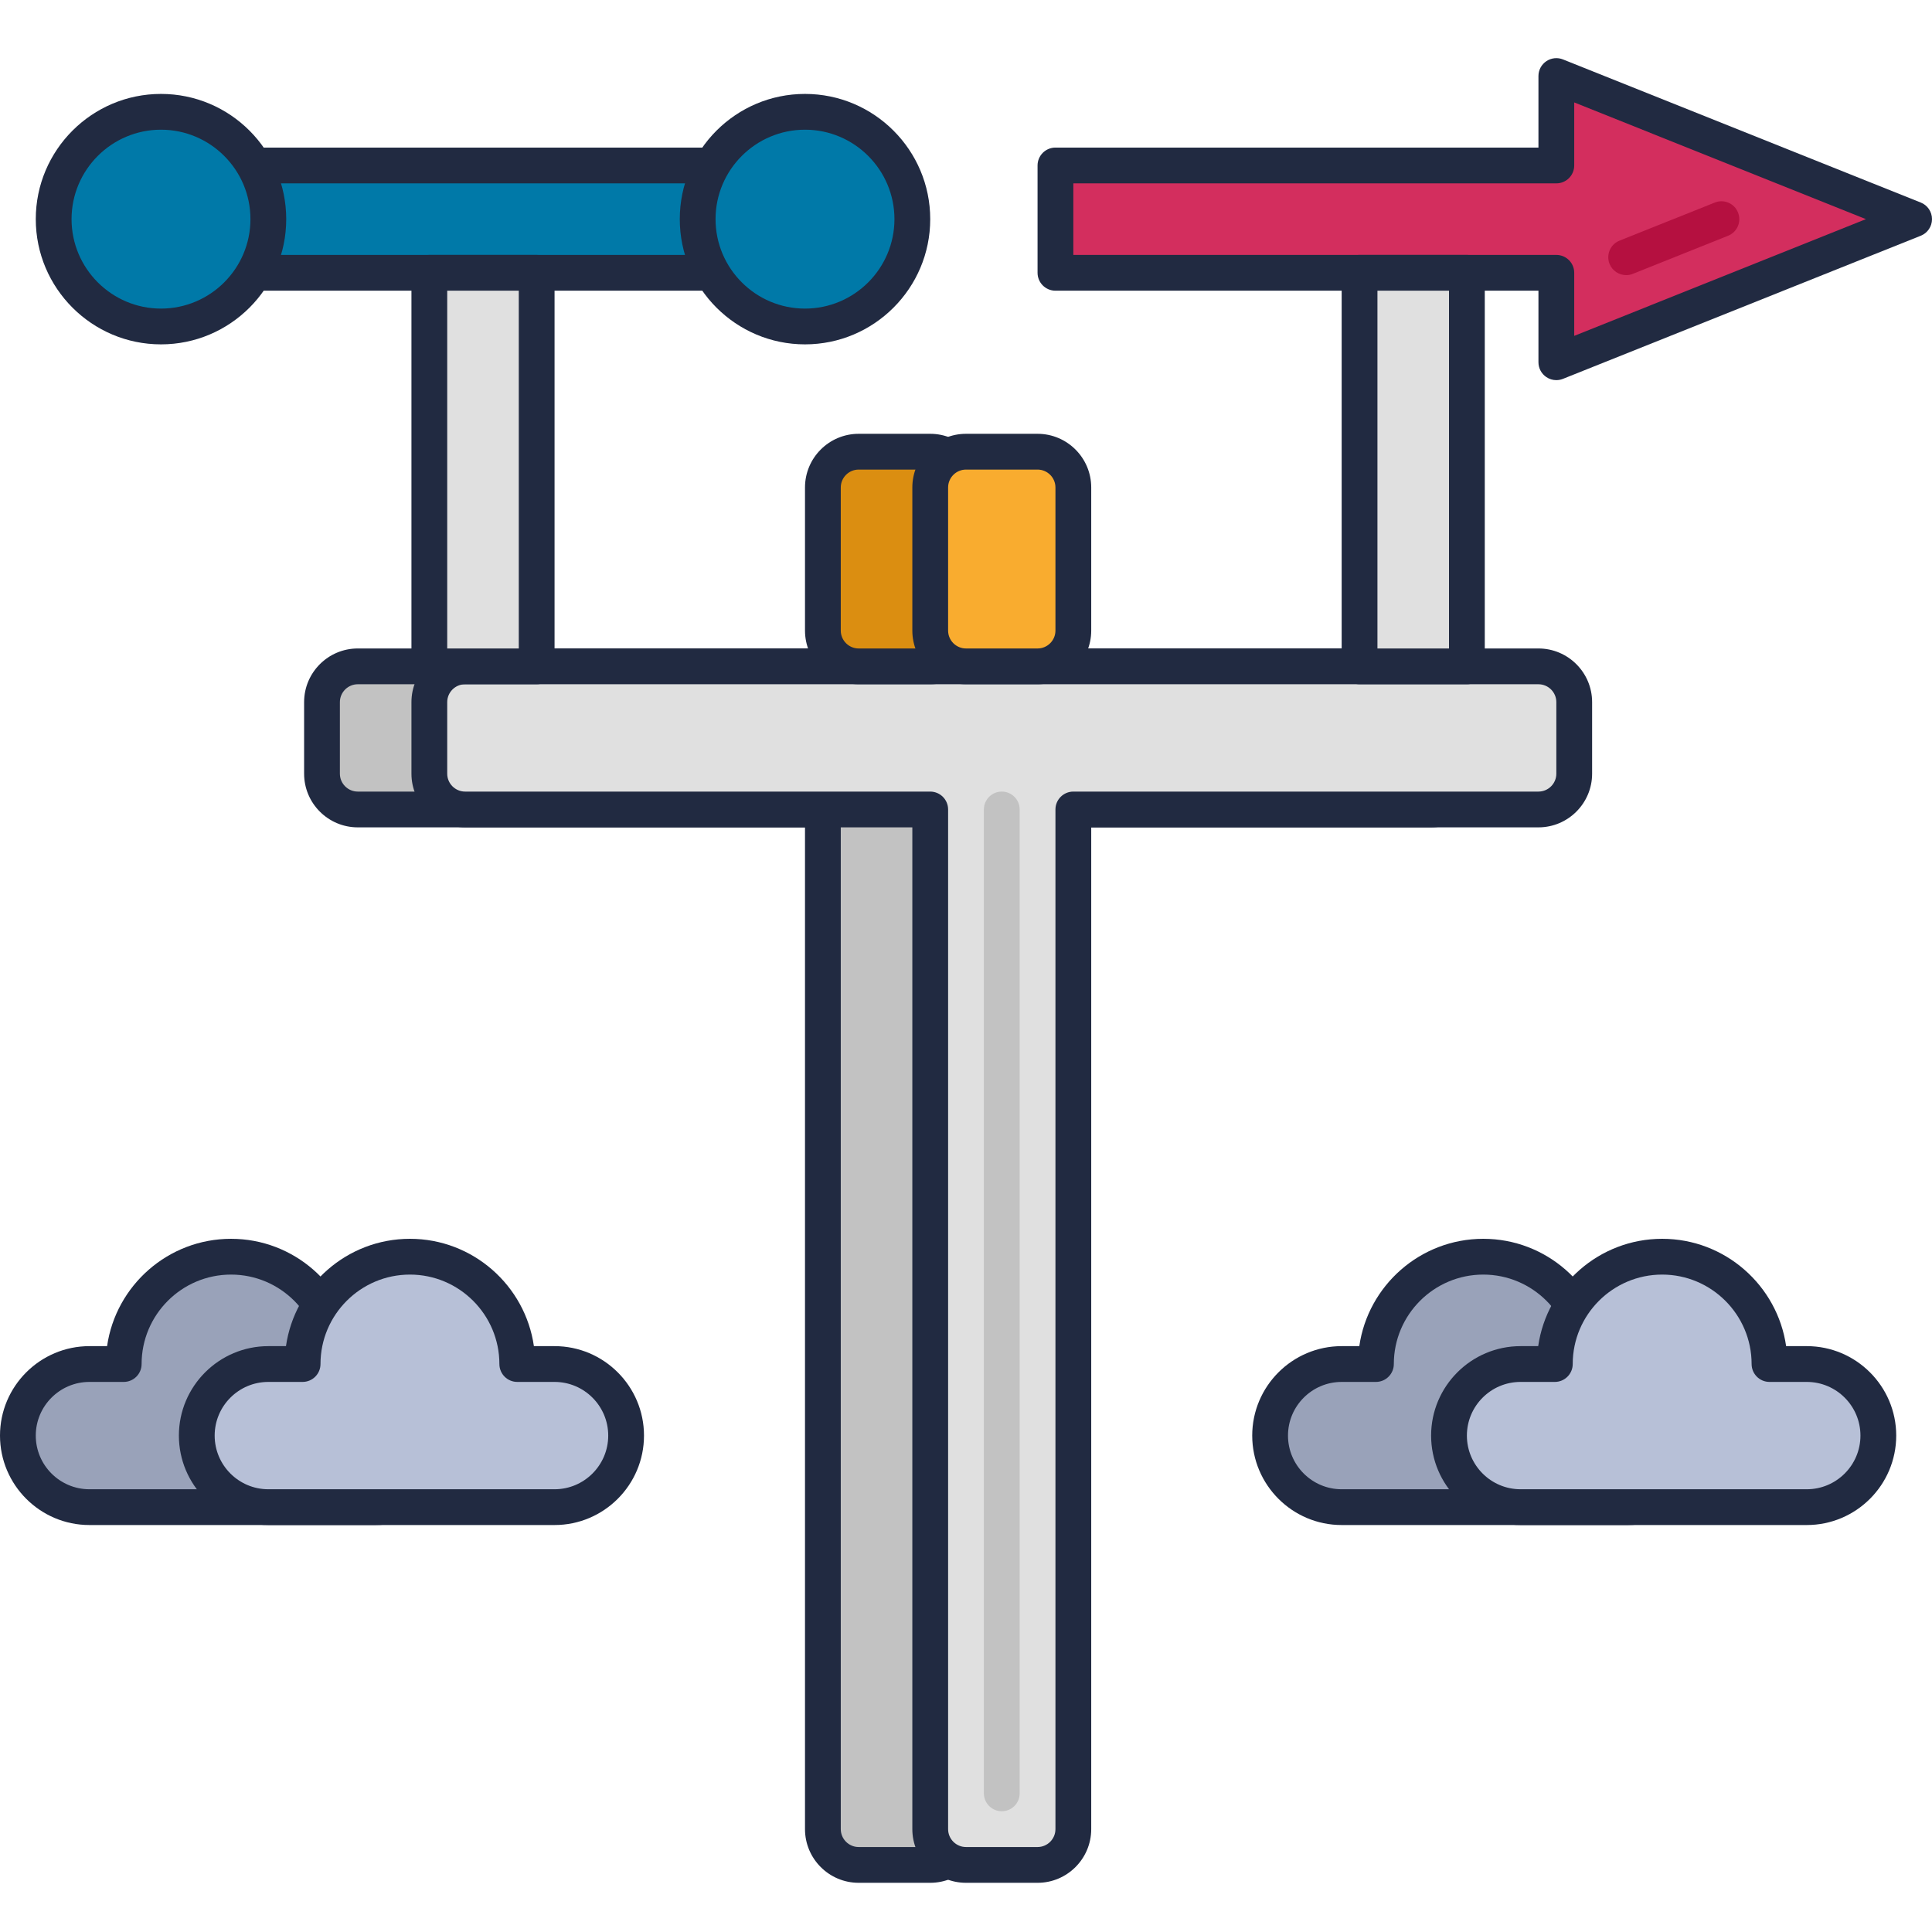 <svg height="432pt" viewBox="0 -12 432 431" width="432pt" xmlns="http://www.w3.org/2000/svg"><path d="m320 136.5h-240c-4.414 0-8 3.582-8 8v16c0 4.414 3.586 8 8 8h104v228c0 4.414 3.586 8 8 8h16c4.414 0 8-3.586 8-8v-228h104c4.414 0 8-3.586 8-8v-16c0-4.418-3.586-8-8-8zm0 0" fill="#c2c2c2"/><path d="m208 408.5h-16c-6.617 0-12-5.383-12-12v-224h-100c-6.617 0-12-5.383-12-12v-16c0-6.617 5.383-12 12-12h240c6.617 0 12 5.383 12 12v16c0 6.617-5.383 12-12 12h-100v224c0 6.617-5.383 12-12 12zm-128-268c-2.199 0-4 1.793-4 4v16c0 2.207 1.801 4 4 4h104c2.207 0 4 1.793 4 4v228c0 2.207 1.801 4 4 4h16c2.199 0 4-1.793 4-4v-228c0-2.207 1.793-4 4-4h104c2.199 0 4-1.793 4-4v-16c0-2.207-1.801-4-4-4zm0 0" fill="#212a41"/><path d="m344 136.5h-240c-4.414 0-8 3.582-8 8v16c0 4.414 3.586 8 8 8h104v228c0 4.414 3.586 8 8 8h16c4.414 0 8-3.586 8-8v-228h104c4.414 0 8-3.586 8-8v-16c0-4.418-3.586-8-8-8zm0 0" fill="#e0e0e0"/><path d="m232 408.5h-16c-6.617 0-12-5.383-12-12v-224h-100c-6.617 0-12-5.383-12-12v-16c0-6.617 5.383-12 12-12h240c6.617 0 12 5.383 12 12v16c0 6.617-5.383 12-12 12h-100v224c0 6.617-5.383 12-12 12zm-128-268c-2.199 0-4 1.793-4 4v16c0 2.207 1.801 4 4 4h104c2.207 0 4 1.793 4 4v228c0 2.207 1.801 4 4 4h16c2.199 0 4-1.793 4-4v-228c0-2.207 1.793-4 4-4h104c2.199 0 4-1.793 4-4v-16c0-2.207-1.801-4-4-4zm0 0" fill="#212a41"/><path d="m44 24.5h128v24h-128zm0 0" fill="#0079a8"/><path d="m172 52.5h-128c-2.207 0-4-1.793-4-4v-24c0-2.207 1.793-4 4-4h128c2.207 0 4 1.793 4 4v24c0 2.207-1.793 4-4 4zm-124-8h120v-16h-120zm0 0" fill="#212a41"/><path d="m60 36.5c0 13.254-10.746 24-24 24s-24-10.746-24-24 10.746-24 24-24 24 10.746 24 24zm0 0" fill="#0079a8"/><path d="m36 64.5c-15.441 0-28-12.559-28-28s12.559-28 28-28 28 12.559 28 28-12.559 28-28 28zm0-48c-11.031 0-20 8.977-20 20s8.969 20 20 20 20-8.977 20-20-8.969-20-20-20zm0 0" fill="#212a41"/><path d="m204 36.5c0 13.254-10.746 24-24 24s-24-10.746-24-24 10.746-24 24-24 24 10.746 24 24zm0 0" fill="#0079a8"/><path d="m180 64.5c-15.441 0-28-12.559-28-28s12.559-28 28-28 28 12.559 28 28-12.559 28-28 28zm0-48c-11.031 0-20 8.977-20 20s8.969 20 20 20 20-8.977 20-20-8.969-20-20-20zm0 0" fill="#212a41"/><path d="m428 36.5-80-32v20h-112v24h112v20zm0 0" fill="#d32e5e"/><path d="m348 72.5c-.793 0-1.566-.23-2.238-.688-1.105-.746-1.762-1.984-1.762-3.312v-16h-108c-2.207 0-4-1.793-4-4v-24c0-2.207 1.793-4 4-4h108v-16c0-1.328.656-2.566 1.762-3.312 1.094-.742 2.496-.895 3.727-.398l80 32c1.52.605 2.512 2.07 2.512 3.711s-.992 3.105-2.512 3.711l-80 32c-.48.191-.992.289-1.488.289zm-108-28h108c2.207 0 4 1.793 4 4v14.098l65.223-26.098-65.223-26.098v14.098c0 2.207-1.793 4-4 4h-108zm0 0" fill="#212a41"/><path d="m363.617 49.02c-1.586 0-3.09-.953-3.715-2.512-.824-2.047.168-4.375 2.227-5.199l21.305-8.52c2.047-.824 4.375.176 5.191 2.23.824 2.047-.168 4.375-2.227 5.199l-21.301 8.52c-.48.195-.984.281-1.48.281zm0 0" fill="#b51040"/><path d="m96 48.5h24v88h-24zm0 0" fill="#e0e0e0"/><path d="m120 140.5h-24c-2.207 0-4-1.793-4-4v-88c0-2.207 1.793-4 4-4h24c2.207 0 4 1.793 4 4v88c0 2.207-1.793 4-4 4zm-20-8h16v-80h-16zm0 0" fill="#212a41"/><path d="m304 48.5h24v88h-24zm0 0" fill="#e0e0e0"/><path d="m328 140.5h-24c-2.207 0-4-1.793-4-4v-88c0-2.207 1.793-4 4-4h24c2.207 0 4 1.793 4 4v88c0 2.207-1.793 4-4 4zm-20-8h16v-80h-16zm0 0" fill="#212a41"/><path d="m208 136.5h-16c-4.414 0-8-3.586-8-8v-32c0-4.418 3.586-8 8-8h16c4.414 0 8 3.582 8 8v32c0 4.414-3.586 8-8 8zm0 0" fill="#db8e11"/><path d="m208 140.5h-16c-6.617 0-12-5.383-12-12v-32c0-6.617 5.383-12 12-12h16c6.617 0 12 5.383 12 12v32c0 6.617-5.383 12-12 12zm-16-48c-2.199 0-4 1.793-4 4v32c0 2.207 1.801 4 4 4h16c2.199 0 4-1.793 4-4v-32c0-2.207-1.801-4-4-4zm0 0" fill="#212a41"/><path d="m232 136.5h-16c-4.414 0-8-3.586-8-8v-32c0-4.418 3.586-8 8-8h16c4.414 0 8 3.582 8 8v32c0 4.414-3.586 8-8 8zm0 0" fill="#f9ac2f"/><path d="m232 140.5h-16c-6.617 0-12-5.383-12-12v-32c0-6.617 5.383-12 12-12h16c6.617 0 12 5.383 12 12v32c0 6.617-5.383 12-12 12zm-16-48c-2.199 0-4 1.793-4 4v32c0 2.207 1.801 4 4 4h16c2.199 0 4-1.793 4-4v-32c0-2.207-1.801-4-4-4zm0 0" fill="#212a41"/><path d="m75.664 292.5c0-13.258-10.742-24-24-24-13.258 0-24 10.742-24 24h-7.664c-8.84 0-16 7.16-16 16s7.16 16 16 16h64c8.84 0 16-7.16 16-16s-7.16-16-16-16zm0 0" fill="#99a2b9"/><path d="m84 328.5h-64c-11.031 0-20-8.977-20-20s8.969-20 20-20h3.945c1.949-13.551 13.641-24 27.719-24 14.078 0 25.77 10.449 27.719 24h4.617c11.031 0 20 8.977 20 20s-8.969 20-20 20zm-64-32c-6.617 0-12 5.383-12 12s5.383 12 12 12h64c6.617 0 12-5.383 12-12s-5.383-12-12-12h-8.336c-2.207 0-4-1.793-4-4 0-11.023-8.969-20-20-20s-20 8.977-20 20c0 2.207-1.793 4-4 4zm59.664-4h.078zm0 0" fill="#212a41"/><path d="m115.664 292.5c0-13.258-10.742-24-24-24-13.258 0-24 10.742-24 24h-7.664c-8.84 0-16 7.16-16 16s7.16 16 16 16h64c8.84 0 16-7.16 16-16s-7.16-16-16-16zm0 0" fill="#b7c0d7"/><path d="m124 328.5h-64c-11.031 0-20-8.977-20-20s8.969-20 20-20h3.945c1.949-13.551 13.641-24 27.719-24 14.078 0 25.77 10.449 27.719 24h4.617c11.031 0 20 8.977 20 20s-8.969 20-20 20zm-64-32c-6.617 0-12 5.383-12 12s5.383 12 12 12h64c6.617 0 12-5.383 12-12s-5.383-12-12-12h-8.336c-2.207 0-4-1.793-4-4 0-11.023-8.969-20-20-20s-20 8.977-20 20c0 2.207-1.793 4-4 4zm59.664-4h.078zm0 0" fill="#212a41"/><path d="m355.664 292.5c0-13.258-10.742-24-24-24-13.258 0-24 10.742-24 24h-7.664c-8.84 0-16 7.16-16 16s7.16 16 16 16h64c8.84 0 16-7.16 16-16s-7.16-16-16-16zm0 0" fill="#99a2b9"/><path d="m364 328.5h-64c-11.031 0-20-8.977-20-20s8.969-20 20-20h3.945c1.949-13.551 13.641-24 27.719-24 14.078 0 25.77 10.449 27.719 24h4.617c11.031 0 20 8.977 20 20s-8.969 20-20 20zm-64-32c-6.617 0-12 5.383-12 12s5.383 12 12 12h64c6.617 0 12-5.383 12-12s-5.383-12-12-12h-8.336c-2.207 0-4-1.793-4-4 0-11.023-8.969-20-20-20s-20 8.977-20 20c0 2.207-1.793 4-4 4zm59.664-4h.078zm0 0" fill="#212a41"/><path d="m395.664 292.5c0-13.258-10.742-24-24-24-13.258 0-24 10.742-24 24h-7.664c-8.84 0-16 7.16-16 16s7.16 16 16 16h64c8.84 0 16-7.16 16-16s-7.16-16-16-16zm0 0" fill="#b7c0d7"/><path d="m404 328.5h-64c-11.031 0-20-8.977-20-20s8.969-20 20-20h3.945c1.949-13.551 13.641-24 27.719-24 14.078 0 25.77 10.449 27.719 24h4.617c11.031 0 20 8.977 20 20s-8.969 20-20 20zm-64-32c-6.617 0-12 5.383-12 12s5.383 12 12 12h64c6.617 0 12-5.383 12-12s-5.383-12-12-12h-8.336c-2.207 0-4-1.793-4-4 0-11.023-8.969-20-20-20s-20 8.977-20 20c0 2.207-1.793 4-4 4zm59.664-4h.078zm0 0" fill="#212a41"/><path d="m224 392.5c-2.207 0-4-1.793-4-4v-220c0-2.207 1.793-4 4-4s4 1.793 4 4v220c0 2.207-1.793 4-4 4zm0 0" fill="#c2c2c2"/></svg>